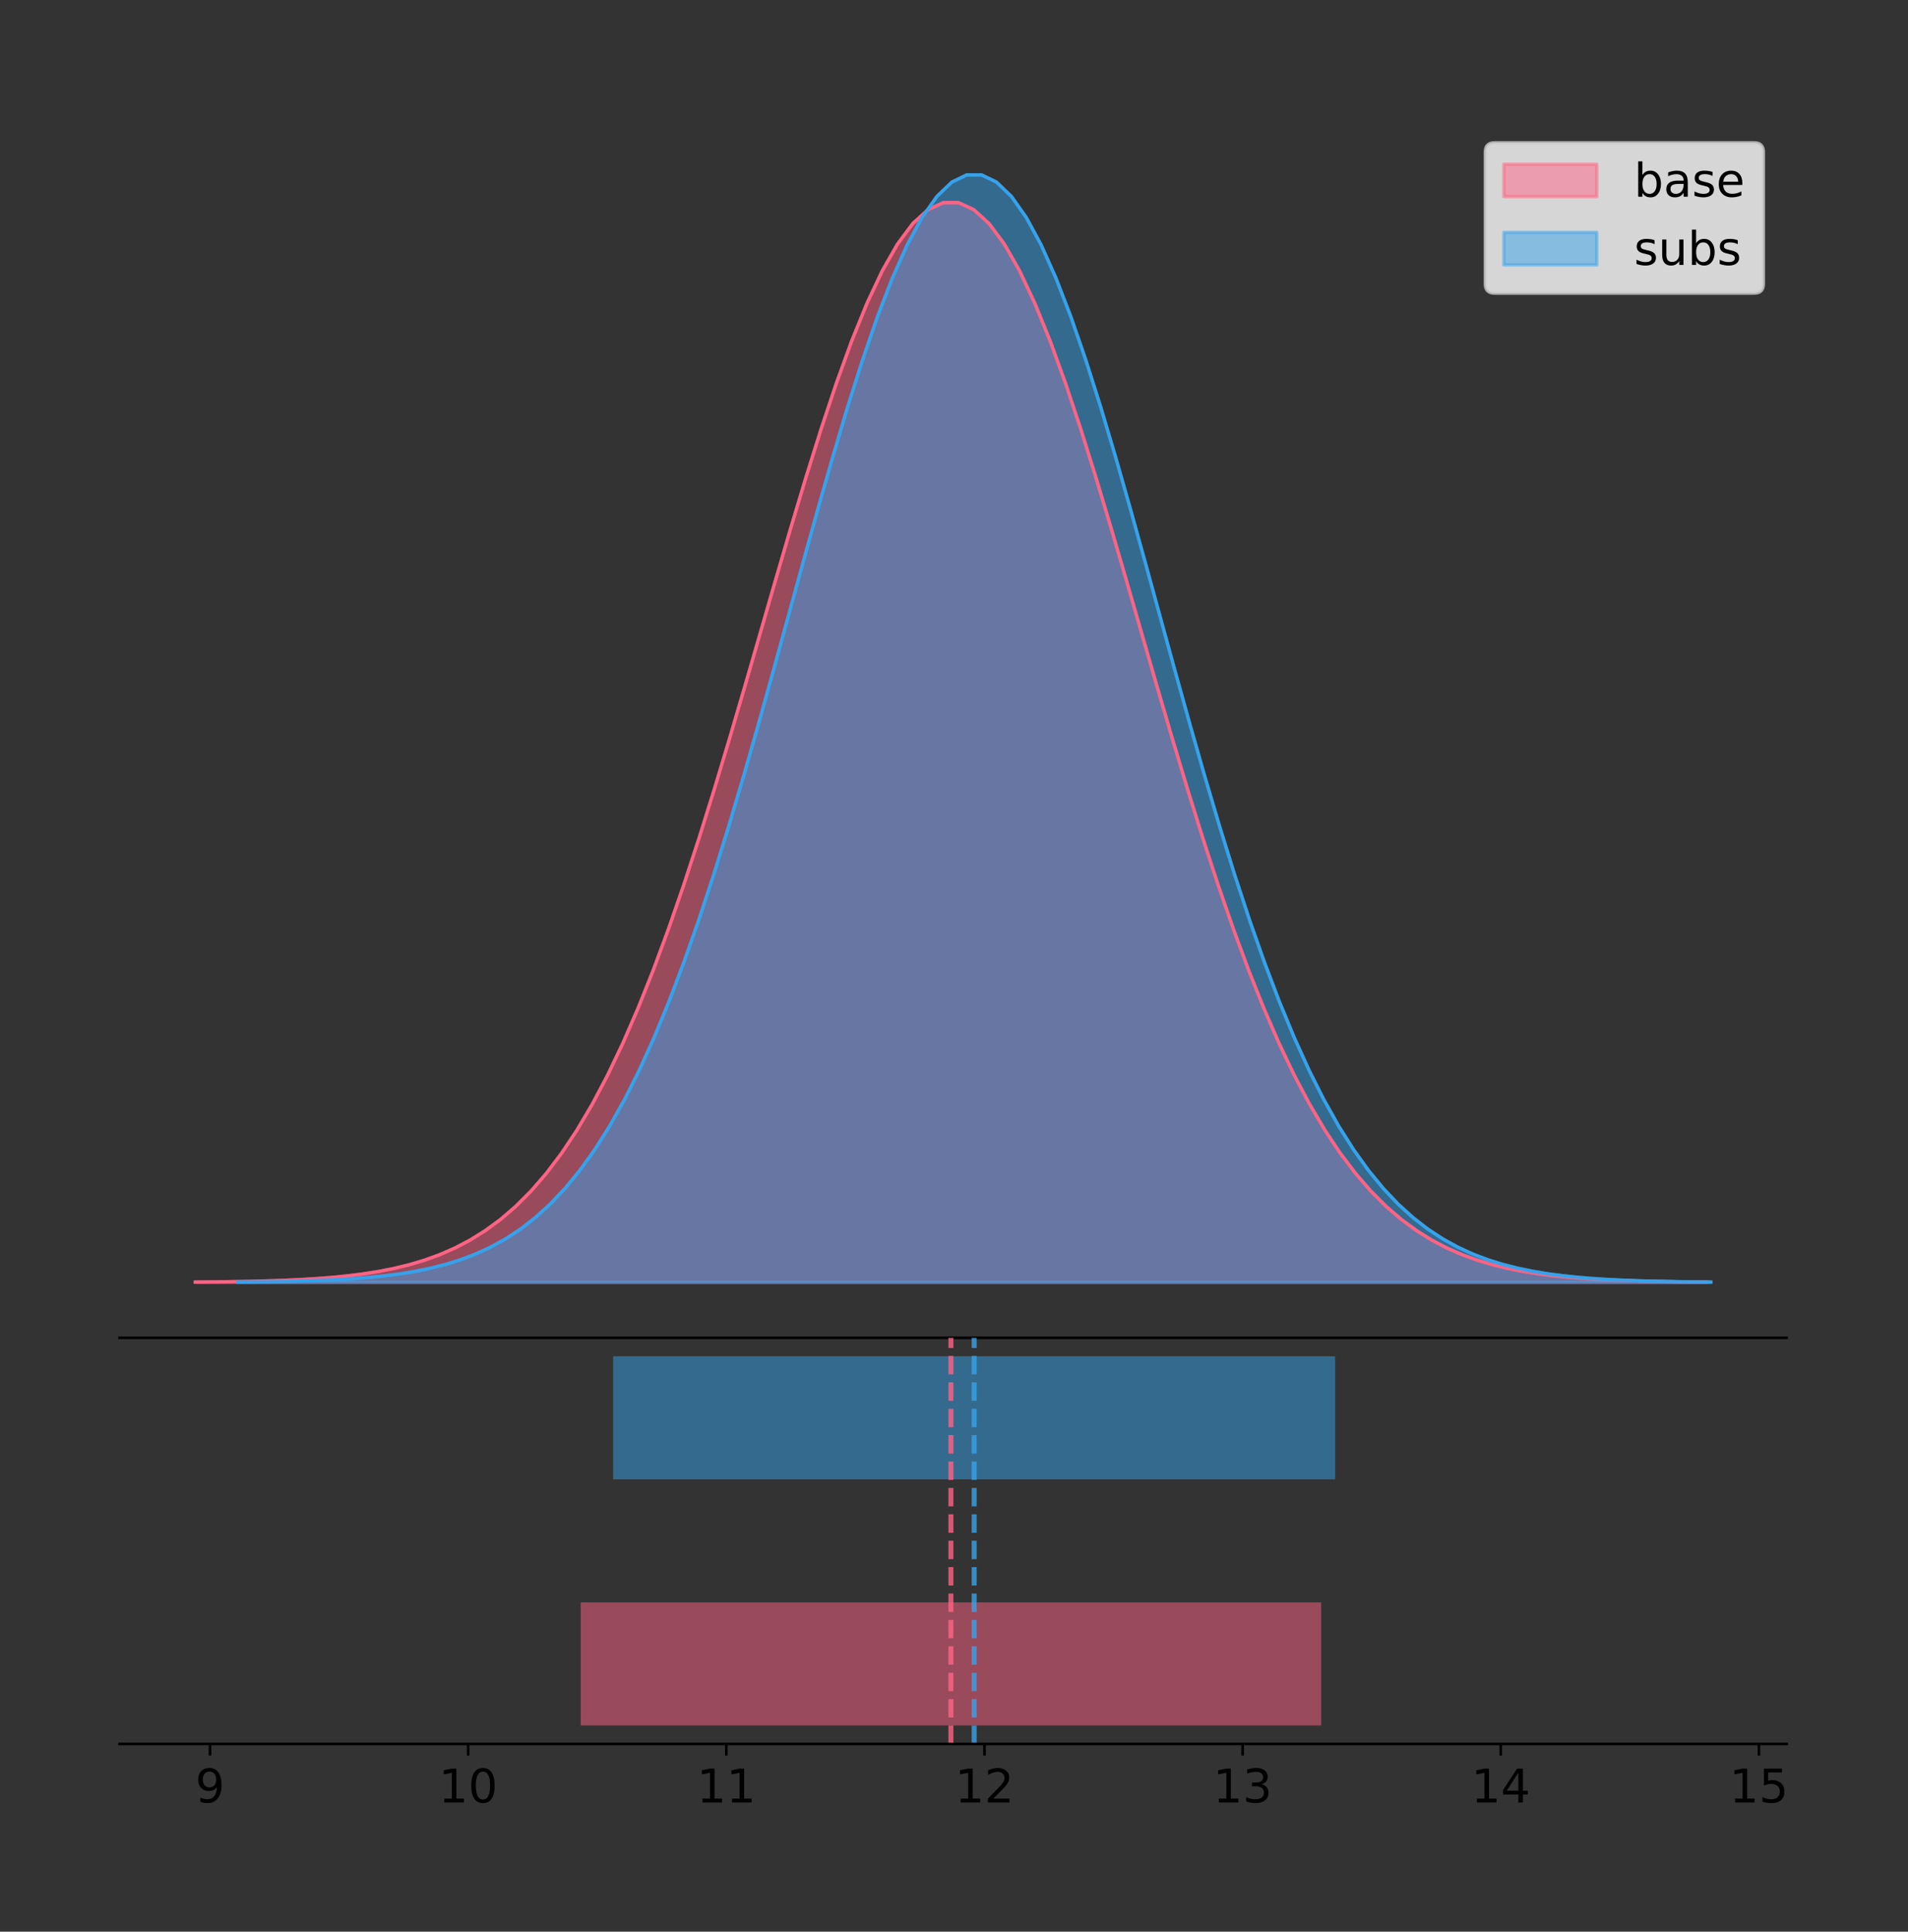 <?xml version="1.0" encoding="utf-8" standalone="no"?>
<!DOCTYPE svg PUBLIC "-//W3C//DTD SVG 1.1//EN"
  "http://www.w3.org/Graphics/SVG/1.1/DTD/svg11.dtd">
<!-- Created with matplotlib (https://matplotlib.org/) -->
<svg height="581.789pt" version="1.1" viewBox="0 0 574.759 581.789" width="574.759pt" xmlns="http://www.w3.org/2000/svg" xmlns:xlink="http://www.w3.org/1999/xlink">
 <rect x="0" y="0" width="574.759" height="581.789" fill="#333333" stroke="none"/>
 <defs>
  <style type="text/css">
*{stroke-linecap:butt;stroke-linejoin:round;}
  </style>
 </defs>
 <g id="figure_1">
  <g id="patch_1">
   <path d="M 0 581.789 
L 574.759 581.789 
L 574.759 0 
L 0 0 
z
" style="fill:none;"/>
  </g>
  <g id="axes_1">
   <g id="patch_2">
    <path d="M 36 402.93 
L 538.2 402.93 
L 538.2 36 
L 36 36 
z
" style="fill:none;"/>
   </g>
   <g id="PolyCollection_1">
    <defs>
     <path d="M 58.827 -195.538 
L 58.827 -195.647 
L 63.426 -195.688 
L 68.024 -195.744 
L 72.623 -195.818 
L 77.221 -195.916 
L 81.82 -196.045 
L 86.418 -196.213 
L 91.016 -196.432 
L 95.615 -196.714 
L 100.213 -197.075 
L 104.812 -197.534 
L 109.41 -198.113 
L 114.009 -198.838 
L 118.607 -199.74 
L 123.206 -200.854 
L 127.804 -202.218 
L 132.403 -203.879 
L 137.001 -205.885 
L 141.6 -208.289 
L 146.198 -211.151 
L 150.796 -214.529 
L 155.395 -218.488 
L 159.993 -223.093 
L 164.592 -228.406 
L 169.19 -234.487 
L 173.789 -241.394 
L 178.387 -249.175 
L 182.986 -257.867 
L 187.584 -267.496 
L 192.183 -278.072 
L 196.781 -289.586 
L 201.38 -302.009 
L 205.978 -315.289 
L 210.576 -329.348 
L 215.175 -344.085 
L 219.773 -359.372 
L 224.372 -375.055 
L 228.97 -390.96 
L 233.569 -406.889 
L 238.167 -422.629 
L 242.766 -437.953 
L 247.364 -452.626 
L 251.963 -466.413 
L 256.561 -479.082 
L 261.16 -490.412 
L 265.758 -500.198 
L 270.356 -508.261 
L 274.955 -514.447 
L 279.553 -518.64 
L 284.152 -520.756 
L 288.75 -520.756 
L 293.349 -518.64 
L 297.947 -514.447 
L 302.546 -508.261 
L 307.144 -500.198 
L 311.743 -490.412 
L 316.341 -479.082 
L 320.94 -466.413 
L 325.538 -452.626 
L 330.136 -437.953 
L 334.735 -422.629 
L 339.333 -406.889 
L 343.932 -390.96 
L 348.53 -375.055 
L 353.129 -359.372 
L 357.727 -344.085 
L 362.326 -329.348 
L 366.924 -315.289 
L 371.523 -302.009 
L 376.121 -289.586 
L 380.72 -278.072 
L 385.318 -267.496 
L 389.916 -257.867 
L 394.515 -249.175 
L 399.113 -241.394 
L 403.712 -234.487 
L 408.31 -228.406 
L 412.909 -223.093 
L 417.507 -218.488 
L 422.106 -214.529 
L 426.704 -211.151 
L 431.303 -208.289 
L 435.901 -205.885 
L 440.5 -203.879 
L 445.098 -202.218 
L 449.696 -200.854 
L 454.295 -199.74 
L 458.893 -198.838 
L 463.492 -198.113 
L 468.09 -197.534 
L 472.689 -197.075 
L 477.287 -196.714 
L 481.886 -196.432 
L 486.484 -196.213 
L 491.083 -196.045 
L 495.681 -195.916 
L 500.279 -195.818 
L 504.878 -195.744 
L 509.476 -195.688 
L 514.075 -195.647 
L 514.075 -195.538 
L 514.075 -195.538 
L 509.476 -195.538 
L 504.878 -195.538 
L 500.279 -195.538 
L 495.681 -195.538 
L 491.083 -195.538 
L 486.484 -195.538 
L 481.886 -195.538 
L 477.287 -195.538 
L 472.689 -195.538 
L 468.09 -195.538 
L 463.492 -195.538 
L 458.893 -195.538 
L 454.295 -195.538 
L 449.696 -195.538 
L 445.098 -195.538 
L 440.5 -195.538 
L 435.901 -195.538 
L 431.303 -195.538 
L 426.704 -195.538 
L 422.106 -195.538 
L 417.507 -195.538 
L 412.909 -195.538 
L 408.31 -195.538 
L 403.712 -195.538 
L 399.113 -195.538 
L 394.515 -195.538 
L 389.916 -195.538 
L 385.318 -195.538 
L 380.72 -195.538 
L 376.121 -195.538 
L 371.523 -195.538 
L 366.924 -195.538 
L 362.326 -195.538 
L 357.727 -195.538 
L 353.129 -195.538 
L 348.53 -195.538 
L 343.932 -195.538 
L 339.333 -195.538 
L 334.735 -195.538 
L 330.136 -195.538 
L 325.538 -195.538 
L 320.94 -195.538 
L 316.341 -195.538 
L 311.743 -195.538 
L 307.144 -195.538 
L 302.546 -195.538 
L 297.947 -195.538 
L 293.349 -195.538 
L 288.75 -195.538 
L 284.152 -195.538 
L 279.553 -195.538 
L 274.955 -195.538 
L 270.356 -195.538 
L 265.758 -195.538 
L 261.16 -195.538 
L 256.561 -195.538 
L 251.963 -195.538 
L 247.364 -195.538 
L 242.766 -195.538 
L 238.167 -195.538 
L 233.569 -195.538 
L 228.97 -195.538 
L 224.372 -195.538 
L 219.773 -195.538 
L 215.175 -195.538 
L 210.576 -195.538 
L 205.978 -195.538 
L 201.38 -195.538 
L 196.781 -195.538 
L 192.183 -195.538 
L 187.584 -195.538 
L 182.986 -195.538 
L 178.387 -195.538 
L 173.789 -195.538 
L 169.19 -195.538 
L 164.592 -195.538 
L 159.993 -195.538 
L 155.395 -195.538 
L 150.796 -195.538 
L 146.198 -195.538 
L 141.6 -195.538 
L 137.001 -195.538 
L 132.403 -195.538 
L 127.804 -195.538 
L 123.206 -195.538 
L 118.607 -195.538 
L 114.009 -195.538 
L 109.41 -195.538 
L 104.812 -195.538 
L 100.213 -195.538 
L 95.615 -195.538 
L 91.016 -195.538 
L 86.418 -195.538 
L 81.82 -195.538 
L 77.221 -195.538 
L 72.623 -195.538 
L 68.024 -195.538 
L 63.426 -195.538 
L 58.827 -195.538 
z
" id="m26ef38dd32" style="stroke:#ff6384;stroke-opacity:0.5;"/>
    </defs>
    <g clip-path="url(#pdfc05d08e5)">
     <use style="fill:#ff6384;fill-opacity:0.5;stroke:#ff6384;stroke-opacity:0.5;" x="0" xlink:href="#m26ef38dd32" y="581.789"/>
    </g>
   </g>
   <g id="PolyCollection_2">
    <defs>
     <path d="M 71.527 -195.538 
L 71.527 -195.65 
L 76.01 -195.692 
L 80.493 -195.749 
L 84.977 -195.825 
L 89.46 -195.925 
L 93.943 -196.058 
L 98.427 -196.23 
L 102.91 -196.455 
L 107.393 -196.744 
L 111.877 -197.115 
L 116.36 -197.585 
L 120.843 -198.179 
L 125.326 -198.923 
L 129.81 -199.848 
L 134.293 -200.99 
L 138.776 -202.39 
L 143.26 -204.093 
L 147.743 -206.151 
L 152.226 -208.617 
L 156.709 -211.552 
L 161.193 -215.017 
L 165.676 -219.078 
L 170.159 -223.801 
L 174.643 -229.25 
L 179.126 -235.488 
L 183.609 -242.572 
L 188.092 -250.552 
L 192.576 -259.468 
L 197.059 -269.344 
L 201.542 -280.192 
L 206.026 -292.002 
L 210.509 -304.744 
L 214.992 -318.365 
L 219.476 -332.786 
L 223.959 -347.901 
L 228.442 -363.58 
L 232.925 -379.667 
L 237.409 -395.98 
L 241.892 -412.318 
L 246.375 -428.462 
L 250.859 -444.18 
L 255.342 -459.23 
L 259.825 -473.372 
L 264.308 -486.366 
L 268.792 -497.987 
L 273.275 -508.025 
L 277.758 -516.294 
L 282.242 -522.64 
L 286.725 -526.94 
L 291.208 -529.111 
L 295.691 -529.111 
L 300.175 -526.94 
L 304.658 -522.64 
L 309.141 -516.294 
L 313.625 -508.025 
L 318.108 -497.987 
L 322.591 -486.366 
L 327.075 -473.372 
L 331.558 -459.23 
L 336.041 -444.18 
L 340.524 -428.462 
L 345.008 -412.318 
L 349.491 -395.98 
L 353.974 -379.667 
L 358.458 -363.58 
L 362.941 -347.901 
L 367.424 -332.786 
L 371.907 -318.365 
L 376.391 -304.744 
L 380.874 -292.002 
L 385.357 -280.192 
L 389.841 -269.344 
L 394.324 -259.468 
L 398.807 -250.552 
L 403.29 -242.572 
L 407.774 -235.488 
L 412.257 -229.25 
L 416.74 -223.801 
L 421.224 -219.078 
L 425.707 -215.017 
L 430.19 -211.552 
L 434.673 -208.617 
L 439.157 -206.151 
L 443.64 -204.093 
L 448.123 -202.39 
L 452.607 -200.99 
L 457.09 -199.848 
L 461.573 -198.923 
L 466.057 -198.179 
L 470.54 -197.585 
L 475.023 -197.115 
L 479.506 -196.744 
L 483.99 -196.455 
L 488.473 -196.23 
L 492.956 -196.058 
L 497.44 -195.925 
L 501.923 -195.825 
L 506.406 -195.749 
L 510.889 -195.692 
L 515.373 -195.65 
L 515.373 -195.538 
L 515.373 -195.538 
L 510.889 -195.538 
L 506.406 -195.538 
L 501.923 -195.538 
L 497.44 -195.538 
L 492.956 -195.538 
L 488.473 -195.538 
L 483.99 -195.538 
L 479.506 -195.538 
L 475.023 -195.538 
L 470.54 -195.538 
L 466.057 -195.538 
L 461.573 -195.538 
L 457.09 -195.538 
L 452.607 -195.538 
L 448.123 -195.538 
L 443.64 -195.538 
L 439.157 -195.538 
L 434.673 -195.538 
L 430.19 -195.538 
L 425.707 -195.538 
L 421.224 -195.538 
L 416.74 -195.538 
L 412.257 -195.538 
L 407.774 -195.538 
L 403.29 -195.538 
L 398.807 -195.538 
L 394.324 -195.538 
L 389.841 -195.538 
L 385.357 -195.538 
L 380.874 -195.538 
L 376.391 -195.538 
L 371.907 -195.538 
L 367.424 -195.538 
L 362.941 -195.538 
L 358.458 -195.538 
L 353.974 -195.538 
L 349.491 -195.538 
L 345.008 -195.538 
L 340.524 -195.538 
L 336.041 -195.538 
L 331.558 -195.538 
L 327.075 -195.538 
L 322.591 -195.538 
L 318.108 -195.538 
L 313.625 -195.538 
L 309.141 -195.538 
L 304.658 -195.538 
L 300.175 -195.538 
L 295.691 -195.538 
L 291.208 -195.538 
L 286.725 -195.538 
L 282.242 -195.538 
L 277.758 -195.538 
L 273.275 -195.538 
L 268.792 -195.538 
L 264.308 -195.538 
L 259.825 -195.538 
L 255.342 -195.538 
L 250.859 -195.538 
L 246.375 -195.538 
L 241.892 -195.538 
L 237.409 -195.538 
L 232.925 -195.538 
L 228.442 -195.538 
L 223.959 -195.538 
L 219.476 -195.538 
L 214.992 -195.538 
L 210.509 -195.538 
L 206.026 -195.538 
L 201.542 -195.538 
L 197.059 -195.538 
L 192.576 -195.538 
L 188.092 -195.538 
L 183.609 -195.538 
L 179.126 -195.538 
L 174.643 -195.538 
L 170.159 -195.538 
L 165.676 -195.538 
L 161.193 -195.538 
L 156.709 -195.538 
L 152.226 -195.538 
L 147.743 -195.538 
L 143.26 -195.538 
L 138.776 -195.538 
L 134.293 -195.538 
L 129.81 -195.538 
L 125.326 -195.538 
L 120.843 -195.538 
L 116.36 -195.538 
L 111.877 -195.538 
L 107.393 -195.538 
L 102.91 -195.538 
L 98.427 -195.538 
L 93.943 -195.538 
L 89.46 -195.538 
L 84.977 -195.538 
L 80.493 -195.538 
L 76.01 -195.538 
L 71.527 -195.538 
z
" id="m04fcc43181" style="stroke:#36a2eb;stroke-opacity:0.5;"/>
    </defs>
    <g clip-path="url(#pdfc05d08e5)">
     <use style="fill:#36a2eb;fill-opacity:0.5;stroke:#36a2eb;stroke-opacity:0.5;" x="0" xlink:href="#m04fcc43181" y="581.789"/>
    </g>
   </g>
   <g id="line2d_1">
    <path clip-path="url(#pdfc05d08e5)" d="M 58.827 386.142 
L 63.426 386.101 
L 68.024 386.046 
L 72.623 385.972 
L 77.221 385.874 
L 81.82 385.745 
L 86.418 385.576 
L 91.016 385.357 
L 95.615 385.075 
L 100.213 384.714 
L 104.812 384.255 
L 109.41 383.676 
L 114.009 382.951 
L 118.607 382.049 
L 123.206 380.936 
L 127.804 379.571 
L 132.403 377.91 
L 137.001 375.904 
L 141.6 373.5 
L 146.198 370.639 
L 150.796 367.26 
L 155.395 363.301 
L 159.993 358.697 
L 164.592 353.384 
L 169.19 347.302 
L 173.789 340.395 
L 178.387 332.615 
L 182.986 323.923 
L 187.584 314.294 
L 192.183 303.718 
L 196.781 292.203 
L 201.38 279.78 
L 205.978 266.5 
L 210.576 252.441 
L 215.175 237.704 
L 219.773 222.418 
L 224.372 206.734 
L 228.97 190.829 
L 233.569 174.9 
L 238.167 159.161 
L 242.766 143.837 
L 247.364 129.163 
L 251.963 115.376 
L 256.561 102.707 
L 261.16 91.378 
L 265.758 81.591 
L 270.356 73.529 
L 274.955 67.342 
L 279.553 63.15 
L 284.152 61.033 
L 288.75 61.033 
L 293.349 63.15 
L 297.947 67.342 
L 302.546 73.529 
L 307.144 81.591 
L 311.743 91.378 
L 316.341 102.707 
L 320.94 115.376 
L 325.538 129.163 
L 330.136 143.837 
L 334.735 159.161 
L 339.333 174.9 
L 343.932 190.829 
L 348.53 206.734 
L 353.129 222.418 
L 357.727 237.704 
L 362.326 252.441 
L 366.924 266.5 
L 371.523 279.78 
L 376.121 292.203 
L 380.72 303.718 
L 385.318 314.294 
L 389.916 323.923 
L 394.515 332.615 
L 399.113 340.395 
L 403.712 347.302 
L 408.31 353.384 
L 412.909 358.697 
L 417.507 363.301 
L 422.106 367.26 
L 426.704 370.639 
L 431.303 373.5 
L 435.901 375.904 
L 440.5 377.91 
L 445.098 379.571 
L 449.696 380.936 
L 454.295 382.049 
L 458.893 382.951 
L 463.492 383.676 
L 468.09 384.255 
L 472.689 384.714 
L 477.287 385.075 
L 481.886 385.357 
L 486.484 385.576 
L 491.083 385.745 
L 495.681 385.874 
L 500.279 385.972 
L 504.878 386.046 
L 509.476 386.101 
L 514.075 386.142 
" style="fill:none;stroke:#ff6384;stroke-linecap:square;"/>
   </g>
   <g id="line2d_2">
    <path clip-path="url(#pdfc05d08e5)" d="M 71.527 386.139 
L 76.01 386.097 
L 80.493 386.04 
L 84.977 385.965 
L 89.46 385.864 
L 93.943 385.732 
L 98.427 385.559 
L 102.91 385.334 
L 107.393 385.045 
L 111.877 384.675 
L 116.36 384.204 
L 120.843 383.61 
L 125.326 382.867 
L 129.81 381.941 
L 134.293 380.799 
L 138.776 379.399 
L 143.26 377.696 
L 147.743 375.639 
L 152.226 373.172 
L 156.709 370.238 
L 161.193 366.772 
L 165.676 362.711 
L 170.159 357.989 
L 174.643 352.539 
L 179.126 346.301 
L 183.609 339.217 
L 188.092 331.237 
L 192.576 322.322 
L 197.059 312.445 
L 201.542 301.597 
L 206.026 289.787 
L 210.509 277.045 
L 214.992 263.424 
L 219.476 249.004 
L 223.959 233.888 
L 228.442 218.209 
L 232.925 202.123 
L 237.409 185.809 
L 241.892 169.471 
L 246.375 153.327 
L 250.859 137.61 
L 255.342 122.559 
L 259.825 108.418 
L 264.308 95.423 
L 268.792 83.803 
L 273.275 73.765 
L 277.758 65.495 
L 282.242 59.15 
L 286.725 54.85 
L 291.208 52.679 
L 295.691 52.679 
L 300.175 54.85 
L 304.658 59.15 
L 309.141 65.495 
L 313.625 73.765 
L 318.108 83.803 
L 322.591 95.423 
L 327.075 108.418 
L 331.558 122.559 
L 336.041 137.61 
L 340.524 153.327 
L 345.008 169.471 
L 349.491 185.809 
L 353.974 202.123 
L 358.458 218.209 
L 362.941 233.888 
L 367.424 249.004 
L 371.907 263.424 
L 376.391 277.045 
L 380.874 289.787 
L 385.357 301.597 
L 389.841 312.445 
L 394.324 322.322 
L 398.807 331.237 
L 403.29 339.217 
L 407.774 346.301 
L 412.257 352.539 
L 416.74 357.989 
L 421.224 362.711 
L 425.707 366.772 
L 430.19 370.238 
L 434.673 373.172 
L 439.157 375.639 
L 443.64 377.696 
L 448.123 379.399 
L 452.607 380.799 
L 457.09 381.941 
L 461.573 382.867 
L 466.057 383.61 
L 470.54 384.204 
L 475.023 384.675 
L 479.506 385.045 
L 483.99 385.334 
L 488.473 385.559 
L 492.956 385.732 
L 497.44 385.864 
L 501.923 385.965 
L 506.406 386.04 
L 510.889 386.097 
L 515.373 386.139 
" style="fill:none;stroke:#36a2eb;stroke-linecap:square;"/>
   </g>
   <g id="patch_3">
    <path d="M 36 402.93 
L 538.2 402.93 
" style="fill:none;stroke:#000000;stroke-linecap:square;stroke-linejoin:miter;stroke-width:0.8;"/>
   </g>
   <g id="legend_1">
    <g id="patch_4">
     <path d="M 450.225 88.299 
L 528.4 88.299 
Q 531.2 88.299 531.2 85.499 
L 531.2 45.8 
Q 531.2 43 528.4 43 
L 450.225 43 
Q 447.425 43 447.425 45.8 
L 447.425 85.499 
Q 447.425 88.299 450.225 88.299 
z
" style="fill:#ffffff;opacity:0.8;stroke:#cccccc;stroke-linejoin:miter;"/>
    </g>
    <g id="patch_5">
     <path d="M 453.025 59.238 
L 481.025 59.238 
L 481.025 49.438 
L 453.025 49.438 
z
" style="fill:#ff6384;opacity:0.5;stroke:#ff6384;stroke-linejoin:miter;"/>
    </g>
    <g id="text_1">
     <!-- base -->
     <defs>
      <path d="M 48.688 27.297 
Q 48.688 37.203 44.609 42.844 
Q 40.531 48.484 33.406 48.484 
Q 26.266 48.484 22.188 42.844 
Q 18.109 37.203 18.109 27.297 
Q 18.109 17.391 22.188 11.75 
Q 26.266 6.109 33.406 6.109 
Q 40.531 6.109 44.609 11.75 
Q 48.688 17.391 48.688 27.297 
z
M 18.109 46.391 
Q 20.953 51.266 25.266 53.625 
Q 29.594 56 35.594 56 
Q 45.562 56 51.781 48.094 
Q 58.016 40.188 58.016 27.297 
Q 58.016 14.406 51.781 6.484 
Q 45.562 -1.422 35.594 -1.422 
Q 29.594 -1.422 25.266 0.953 
Q 20.953 3.328 18.109 8.203 
L 18.109 0 
L 9.078 0 
L 9.078 75.984 
L 18.109 75.984 
z
" id="DejaVuSans-98"/>
      <path d="M 34.281 27.484 
Q 23.391 27.484 19.188 25 
Q 14.984 22.516 14.984 16.5 
Q 14.984 11.719 18.141 8.906 
Q 21.297 6.109 26.703 6.109 
Q 34.188 6.109 38.703 11.406 
Q 43.219 16.703 43.219 25.484 
L 43.219 27.484 
z
M 52.203 31.203 
L 52.203 0 
L 43.219 0 
L 43.219 8.297 
Q 40.141 3.328 35.547 0.953 
Q 30.953 -1.422 24.312 -1.422 
Q 15.922 -1.422 10.953 3.297 
Q 6 8.016 6 15.922 
Q 6 25.141 12.172 29.828 
Q 18.359 34.516 30.609 34.516 
L 43.219 34.516 
L 43.219 35.406 
Q 43.219 41.609 39.141 45 
Q 35.062 48.391 27.688 48.391 
Q 23 48.391 18.547 47.266 
Q 14.109 46.141 10.016 43.891 
L 10.016 52.203 
Q 14.938 54.109 19.578 55.047 
Q 24.219 56 28.609 56 
Q 40.484 56 46.344 49.844 
Q 52.203 43.703 52.203 31.203 
z
" id="DejaVuSans-97"/>
      <path d="M 44.281 53.078 
L 44.281 44.578 
Q 40.484 46.531 36.375 47.5 
Q 32.281 48.484 27.875 48.484 
Q 21.188 48.484 17.844 46.438 
Q 14.5 44.391 14.5 40.281 
Q 14.5 37.156 16.891 35.375 
Q 19.281 33.594 26.516 31.984 
L 29.594 31.297 
Q 39.156 29.25 43.188 25.516 
Q 47.219 21.781 47.219 15.094 
Q 47.219 7.469 41.188 3.016 
Q 35.156 -1.422 24.609 -1.422 
Q 20.219 -1.422 15.453 -0.562 
Q 10.688 0.297 5.422 2 
L 5.422 11.281 
Q 10.406 8.688 15.234 7.391 
Q 20.062 6.109 24.812 6.109 
Q 31.156 6.109 34.562 8.281 
Q 37.984 10.453 37.984 14.406 
Q 37.984 18.062 35.516 20.016 
Q 33.062 21.969 24.703 23.781 
L 21.578 24.516 
Q 13.234 26.266 9.516 29.906 
Q 5.812 33.547 5.812 39.891 
Q 5.812 47.609 11.281 51.797 
Q 16.75 56 26.812 56 
Q 31.781 56 36.172 55.266 
Q 40.578 54.547 44.281 53.078 
z
" id="DejaVuSans-115"/>
      <path d="M 56.203 29.594 
L 56.203 25.203 
L 14.891 25.203 
Q 15.484 15.922 20.484 11.062 
Q 25.484 6.203 34.422 6.203 
Q 39.594 6.203 44.453 7.469 
Q 49.312 8.734 54.109 11.281 
L 54.109 2.781 
Q 49.266 0.734 44.188 -0.344 
Q 39.109 -1.422 33.891 -1.422 
Q 20.797 -1.422 13.156 6.188 
Q 5.516 13.812 5.516 26.812 
Q 5.516 40.234 12.766 48.109 
Q 20.016 56 32.328 56 
Q 43.359 56 49.781 48.891 
Q 56.203 41.797 56.203 29.594 
z
M 47.219 32.234 
Q 47.125 39.594 43.094 43.984 
Q 39.062 48.391 32.422 48.391 
Q 24.906 48.391 20.391 44.141 
Q 15.875 39.891 15.188 32.172 
z
" id="DejaVuSans-101"/>
     </defs>
     <g transform="translate(492.225 59.238)scale(0.14 -0.14)">
      <use xlink:href="#DejaVuSans-98"/>
      <use x="63.477" xlink:href="#DejaVuSans-97"/>
      <use x="124.756" xlink:href="#DejaVuSans-115"/>
      <use x="176.855" xlink:href="#DejaVuSans-101"/>
     </g>
    </g>
    <g id="patch_6">
     <path d="M 453.025 79.787 
L 481.025 79.787 
L 481.025 69.987 
L 453.025 69.987 
z
" style="fill:#36a2eb;opacity:0.5;stroke:#36a2eb;stroke-linejoin:miter;"/>
    </g>
    <g id="text_2">
     <!-- subs -->
     <defs>
      <path d="M 8.5 21.578 
L 8.5 54.688 
L 17.484 54.688 
L 17.484 21.922 
Q 17.484 14.156 20.5 10.266 
Q 23.531 6.391 29.594 6.391 
Q 36.859 6.391 41.078 11.031 
Q 45.312 15.672 45.312 23.688 
L 45.312 54.688 
L 54.297 54.688 
L 54.297 0 
L 45.312 0 
L 45.312 8.406 
Q 42.047 3.422 37.719 1 
Q 33.406 -1.422 27.688 -1.422 
Q 18.266 -1.422 13.375 4.438 
Q 8.5 10.297 8.5 21.578 
z
M 31.109 56 
z
" id="DejaVuSans-117"/>
     </defs>
     <g transform="translate(492.225 79.787)scale(0.14 -0.14)">
      <use xlink:href="#DejaVuSans-115"/>
      <use x="52.1" xlink:href="#DejaVuSans-117"/>
      <use x="115.479" xlink:href="#DejaVuSans-98"/>
      <use x="178.955" xlink:href="#DejaVuSans-115"/>
     </g>
    </g>
   </g>
  </g>
  <g id="axes_2">
   <g id="patch_7">
    <path d="M 36 525.24 
L 538.2 525.24 
L 538.2 402.93 
L 36 402.93 
z
" style="fill:none;"/>
   </g>
   <g id="patch_8">
    <path clip-path="url(#pa5c6005991)" d="M 174.915 519.68 
L 397.987 519.68 
L 397.987 482.617 
L 174.915 482.617 
z
" style="fill:#ff6384;opacity:0.5;"/>
   </g>
   <g id="patch_9">
    <path clip-path="url(#pa5c6005991)" d="M 184.708 445.553 
L 402.192 445.553 
L 402.192 408.49 
L 184.708 408.49 
z
" style="fill:#36a2eb;opacity:0.5;"/>
   </g>
   <g id="matplotlib.axis_1">
    <g id="xtick_1">
     <g id="line2d_3">
      <defs>
       <path d="M 0 0 
L 0 3.5 
" id="m7d447c58c9" style="stroke:#000000;stroke-width:0.8;"/>
      </defs>
      <g>
       <use style="stroke:#000000;stroke-width:0.8;" x="63.269" xlink:href="#m7d447c58c9" y="525.24"/>
      </g>
     </g>
     <g id="text_3">
      <!-- 9 -->
      <defs>
       <path d="M 10.984 1.516 
L 10.984 10.5 
Q 14.703 8.734 18.5 7.812 
Q 22.312 6.891 25.984 6.891 
Q 35.75 6.891 40.891 13.453 
Q 46.047 20.016 46.781 33.406 
Q 43.953 29.203 39.594 26.953 
Q 35.25 24.703 29.984 24.703 
Q 19.047 24.703 12.672 31.312 
Q 6.297 37.938 6.297 49.422 
Q 6.297 60.641 12.938 67.422 
Q 19.578 74.219 30.609 74.219 
Q 43.266 74.219 49.922 64.516 
Q 56.594 54.828 56.594 36.375 
Q 56.594 19.141 48.406 8.859 
Q 40.234 -1.422 26.422 -1.422 
Q 22.703 -1.422 18.891 -0.688 
Q 15.094 0.047 10.984 1.516 
z
M 30.609 32.422 
Q 37.25 32.422 41.125 36.953 
Q 45.016 41.5 45.016 49.422 
Q 45.016 57.281 41.125 61.844 
Q 37.25 66.406 30.609 66.406 
Q 23.969 66.406 20.094 61.844 
Q 16.219 57.281 16.219 49.422 
Q 16.219 41.5 20.094 36.953 
Q 23.969 32.422 30.609 32.422 
z
" id="DejaVuSans-57"/>
      </defs>
      <g transform="translate(58.815 542.878)scale(0.14 -0.14)">
       <use xlink:href="#DejaVuSans-57"/>
      </g>
     </g>
    </g>
    <g id="xtick_2">
     <g id="line2d_4">
      <g>
       <use style="stroke:#000000;stroke-width:0.8;" x="141.033" xlink:href="#m7d447c58c9" y="525.24"/>
      </g>
     </g>
     <g id="text_4">
      <!-- 10 -->
      <defs>
       <path d="M 12.406 8.297 
L 28.516 8.297 
L 28.516 63.922 
L 10.984 60.406 
L 10.984 69.391 
L 28.422 72.906 
L 38.281 72.906 
L 38.281 8.297 
L 54.391 8.297 
L 54.391 0 
L 12.406 0 
z
" id="DejaVuSans-49"/>
       <path d="M 31.781 66.406 
Q 24.172 66.406 20.328 58.906 
Q 16.5 51.422 16.5 36.375 
Q 16.5 21.391 20.328 13.891 
Q 24.172 6.391 31.781 6.391 
Q 39.453 6.391 43.281 13.891 
Q 47.125 21.391 47.125 36.375 
Q 47.125 51.422 43.281 58.906 
Q 39.453 66.406 31.781 66.406 
z
M 31.781 74.219 
Q 44.047 74.219 50.516 64.516 
Q 56.984 54.828 56.984 36.375 
Q 56.984 17.969 50.516 8.266 
Q 44.047 -1.422 31.781 -1.422 
Q 19.531 -1.422 13.062 8.266 
Q 6.594 17.969 6.594 36.375 
Q 6.594 54.828 13.062 64.516 
Q 19.531 74.219 31.781 74.219 
z
" id="DejaVuSans-48"/>
      </defs>
      <g transform="translate(132.125 542.878)scale(0.14 -0.14)">
       <use xlink:href="#DejaVuSans-49"/>
       <use x="63.623" xlink:href="#DejaVuSans-48"/>
      </g>
     </g>
    </g>
    <g id="xtick_3">
     <g id="line2d_5">
      <g>
       <use style="stroke:#000000;stroke-width:0.8;" x="218.797" xlink:href="#m7d447c58c9" y="525.24"/>
      </g>
     </g>
     <g id="text_5">
      <!-- 11 -->
      <g transform="translate(209.889 542.878)scale(0.14 -0.14)">
       <use xlink:href="#DejaVuSans-49"/>
       <use x="63.623" xlink:href="#DejaVuSans-49"/>
      </g>
     </g>
    </g>
    <g id="xtick_4">
     <g id="line2d_6">
      <g>
       <use style="stroke:#000000;stroke-width:0.8;" x="296.56" xlink:href="#m7d447c58c9" y="525.24"/>
      </g>
     </g>
     <g id="text_6">
      <!-- 12 -->
      <defs>
       <path d="M 19.188 8.297 
L 53.609 8.297 
L 53.609 0 
L 7.328 0 
L 7.328 8.297 
Q 12.938 14.109 22.625 23.891 
Q 32.328 33.688 34.812 36.531 
Q 39.547 41.844 41.422 45.531 
Q 43.312 49.219 43.312 52.781 
Q 43.312 58.594 39.234 62.25 
Q 35.156 65.922 28.609 65.922 
Q 23.969 65.922 18.812 64.312 
Q 13.672 62.703 7.812 59.422 
L 7.812 69.391 
Q 13.766 71.781 18.938 73 
Q 24.125 74.219 28.422 74.219 
Q 39.75 74.219 46.484 68.547 
Q 53.219 62.891 53.219 53.422 
Q 53.219 48.922 51.531 44.891 
Q 49.859 40.875 45.406 35.406 
Q 44.188 33.984 37.641 27.219 
Q 31.109 20.453 19.188 8.297 
z
" id="DejaVuSans-50"/>
      </defs>
      <g transform="translate(287.653 542.878)scale(0.14 -0.14)">
       <use xlink:href="#DejaVuSans-49"/>
       <use x="63.623" xlink:href="#DejaVuSans-50"/>
      </g>
     </g>
    </g>
    <g id="xtick_5">
     <g id="line2d_7">
      <g>
       <use style="stroke:#000000;stroke-width:0.8;" x="374.324" xlink:href="#m7d447c58c9" y="525.24"/>
      </g>
     </g>
     <g id="text_7">
      <!-- 13 -->
      <defs>
       <path d="M 40.578 39.312 
Q 47.656 37.797 51.625 33 
Q 55.609 28.219 55.609 21.188 
Q 55.609 10.406 48.188 4.484 
Q 40.766 -1.422 27.094 -1.422 
Q 22.516 -1.422 17.656 -0.516 
Q 12.797 0.391 7.625 2.203 
L 7.625 11.719 
Q 11.719 9.328 16.594 8.109 
Q 21.484 6.891 26.812 6.891 
Q 36.078 6.891 40.938 10.547 
Q 45.797 14.203 45.797 21.188 
Q 45.797 27.641 41.281 31.266 
Q 36.766 34.906 28.719 34.906 
L 20.219 34.906 
L 20.219 43.016 
L 29.109 43.016 
Q 36.375 43.016 40.234 45.922 
Q 44.094 48.828 44.094 54.297 
Q 44.094 59.906 40.109 62.906 
Q 36.141 65.922 28.719 65.922 
Q 24.656 65.922 20.016 65.031 
Q 15.375 64.156 9.812 62.312 
L 9.812 71.094 
Q 15.438 72.656 20.344 73.438 
Q 25.25 74.219 29.594 74.219 
Q 40.828 74.219 47.359 69.109 
Q 53.906 64.016 53.906 55.328 
Q 53.906 49.266 50.438 45.094 
Q 46.969 40.922 40.578 39.312 
z
" id="DejaVuSans-51"/>
      </defs>
      <g transform="translate(365.417 542.878)scale(0.14 -0.14)">
       <use xlink:href="#DejaVuSans-49"/>
       <use x="63.623" xlink:href="#DejaVuSans-51"/>
      </g>
     </g>
    </g>
    <g id="xtick_6">
     <g id="line2d_8">
      <g>
       <use style="stroke:#000000;stroke-width:0.8;" x="452.088" xlink:href="#m7d447c58c9" y="525.24"/>
      </g>
     </g>
     <g id="text_8">
      <!-- 14 -->
      <defs>
       <path d="M 37.797 64.312 
L 12.891 25.391 
L 37.797 25.391 
z
M 35.203 72.906 
L 47.609 72.906 
L 47.609 25.391 
L 58.016 25.391 
L 58.016 17.188 
L 47.609 17.188 
L 47.609 0 
L 37.797 0 
L 37.797 17.188 
L 4.891 17.188 
L 4.891 26.703 
z
" id="DejaVuSans-52"/>
      </defs>
      <g transform="translate(443.181 542.878)scale(0.14 -0.14)">
       <use xlink:href="#DejaVuSans-49"/>
       <use x="63.623" xlink:href="#DejaVuSans-52"/>
      </g>
     </g>
    </g>
    <g id="xtick_7">
     <g id="line2d_9">
      <g>
       <use style="stroke:#000000;stroke-width:0.8;" x="529.852" xlink:href="#m7d447c58c9" y="525.24"/>
      </g>
     </g>
     <g id="text_9">
      <!-- 15 -->
      <defs>
       <path d="M 10.797 72.906 
L 49.516 72.906 
L 49.516 64.594 
L 19.828 64.594 
L 19.828 46.734 
Q 21.969 47.469 24.109 47.828 
Q 26.266 48.188 28.422 48.188 
Q 40.625 48.188 47.75 41.5 
Q 54.891 34.812 54.891 23.391 
Q 54.891 11.625 47.562 5.094 
Q 40.234 -1.422 26.906 -1.422 
Q 22.312 -1.422 17.547 -0.641 
Q 12.797 0.141 7.719 1.703 
L 7.719 11.625 
Q 12.109 9.234 16.797 8.062 
Q 21.484 6.891 26.703 6.891 
Q 35.156 6.891 40.078 11.328 
Q 45.016 15.766 45.016 23.391 
Q 45.016 31 40.078 35.438 
Q 35.156 39.891 26.703 39.891 
Q 22.75 39.891 18.812 39.016 
Q 14.891 38.141 10.797 36.281 
z
" id="DejaVuSans-53"/>
      </defs>
      <g transform="translate(520.944 542.878)scale(0.14 -0.14)">
       <use xlink:href="#DejaVuSans-49"/>
       <use x="63.623" xlink:href="#DejaVuSans-53"/>
      </g>
     </g>
    </g>
   </g>
   <g id="line2d_10">
    <path clip-path="url(#pa5c6005991)" d="M 286.451 525.24 
L 286.451 402.93 
" style="fill:none;stroke:#ff6384;stroke-dasharray:5.55,2.4;stroke-dashoffset:0;stroke-opacity:0.8;stroke-width:1.5;"/>
   </g>
   <g id="line2d_11">
    <path clip-path="url(#pa5c6005991)" d="M 293.45 525.24 
L 293.45 402.93 
" style="fill:none;stroke:#36a2eb;stroke-dasharray:5.55,2.4;stroke-dashoffset:0;stroke-opacity:0.8;stroke-width:1.5;"/>
   </g>
   <g id="patch_10">
    <path d="M 36 525.24 
L 538.2 525.24 
" style="fill:none;stroke:#000000;stroke-linecap:square;stroke-linejoin:miter;stroke-width:0.8;"/>
   </g>
  </g>
 </g>
 <defs>
  <clipPath id="pdfc05d08e5">
   <rect height="366.93" width="502.2" x="36" y="36"/>
  </clipPath>
  <clipPath id="pa5c6005991">
   <rect height="122.31" width="502.2" x="36" y="402.93"/>
  </clipPath>
 </defs>
</svg>
